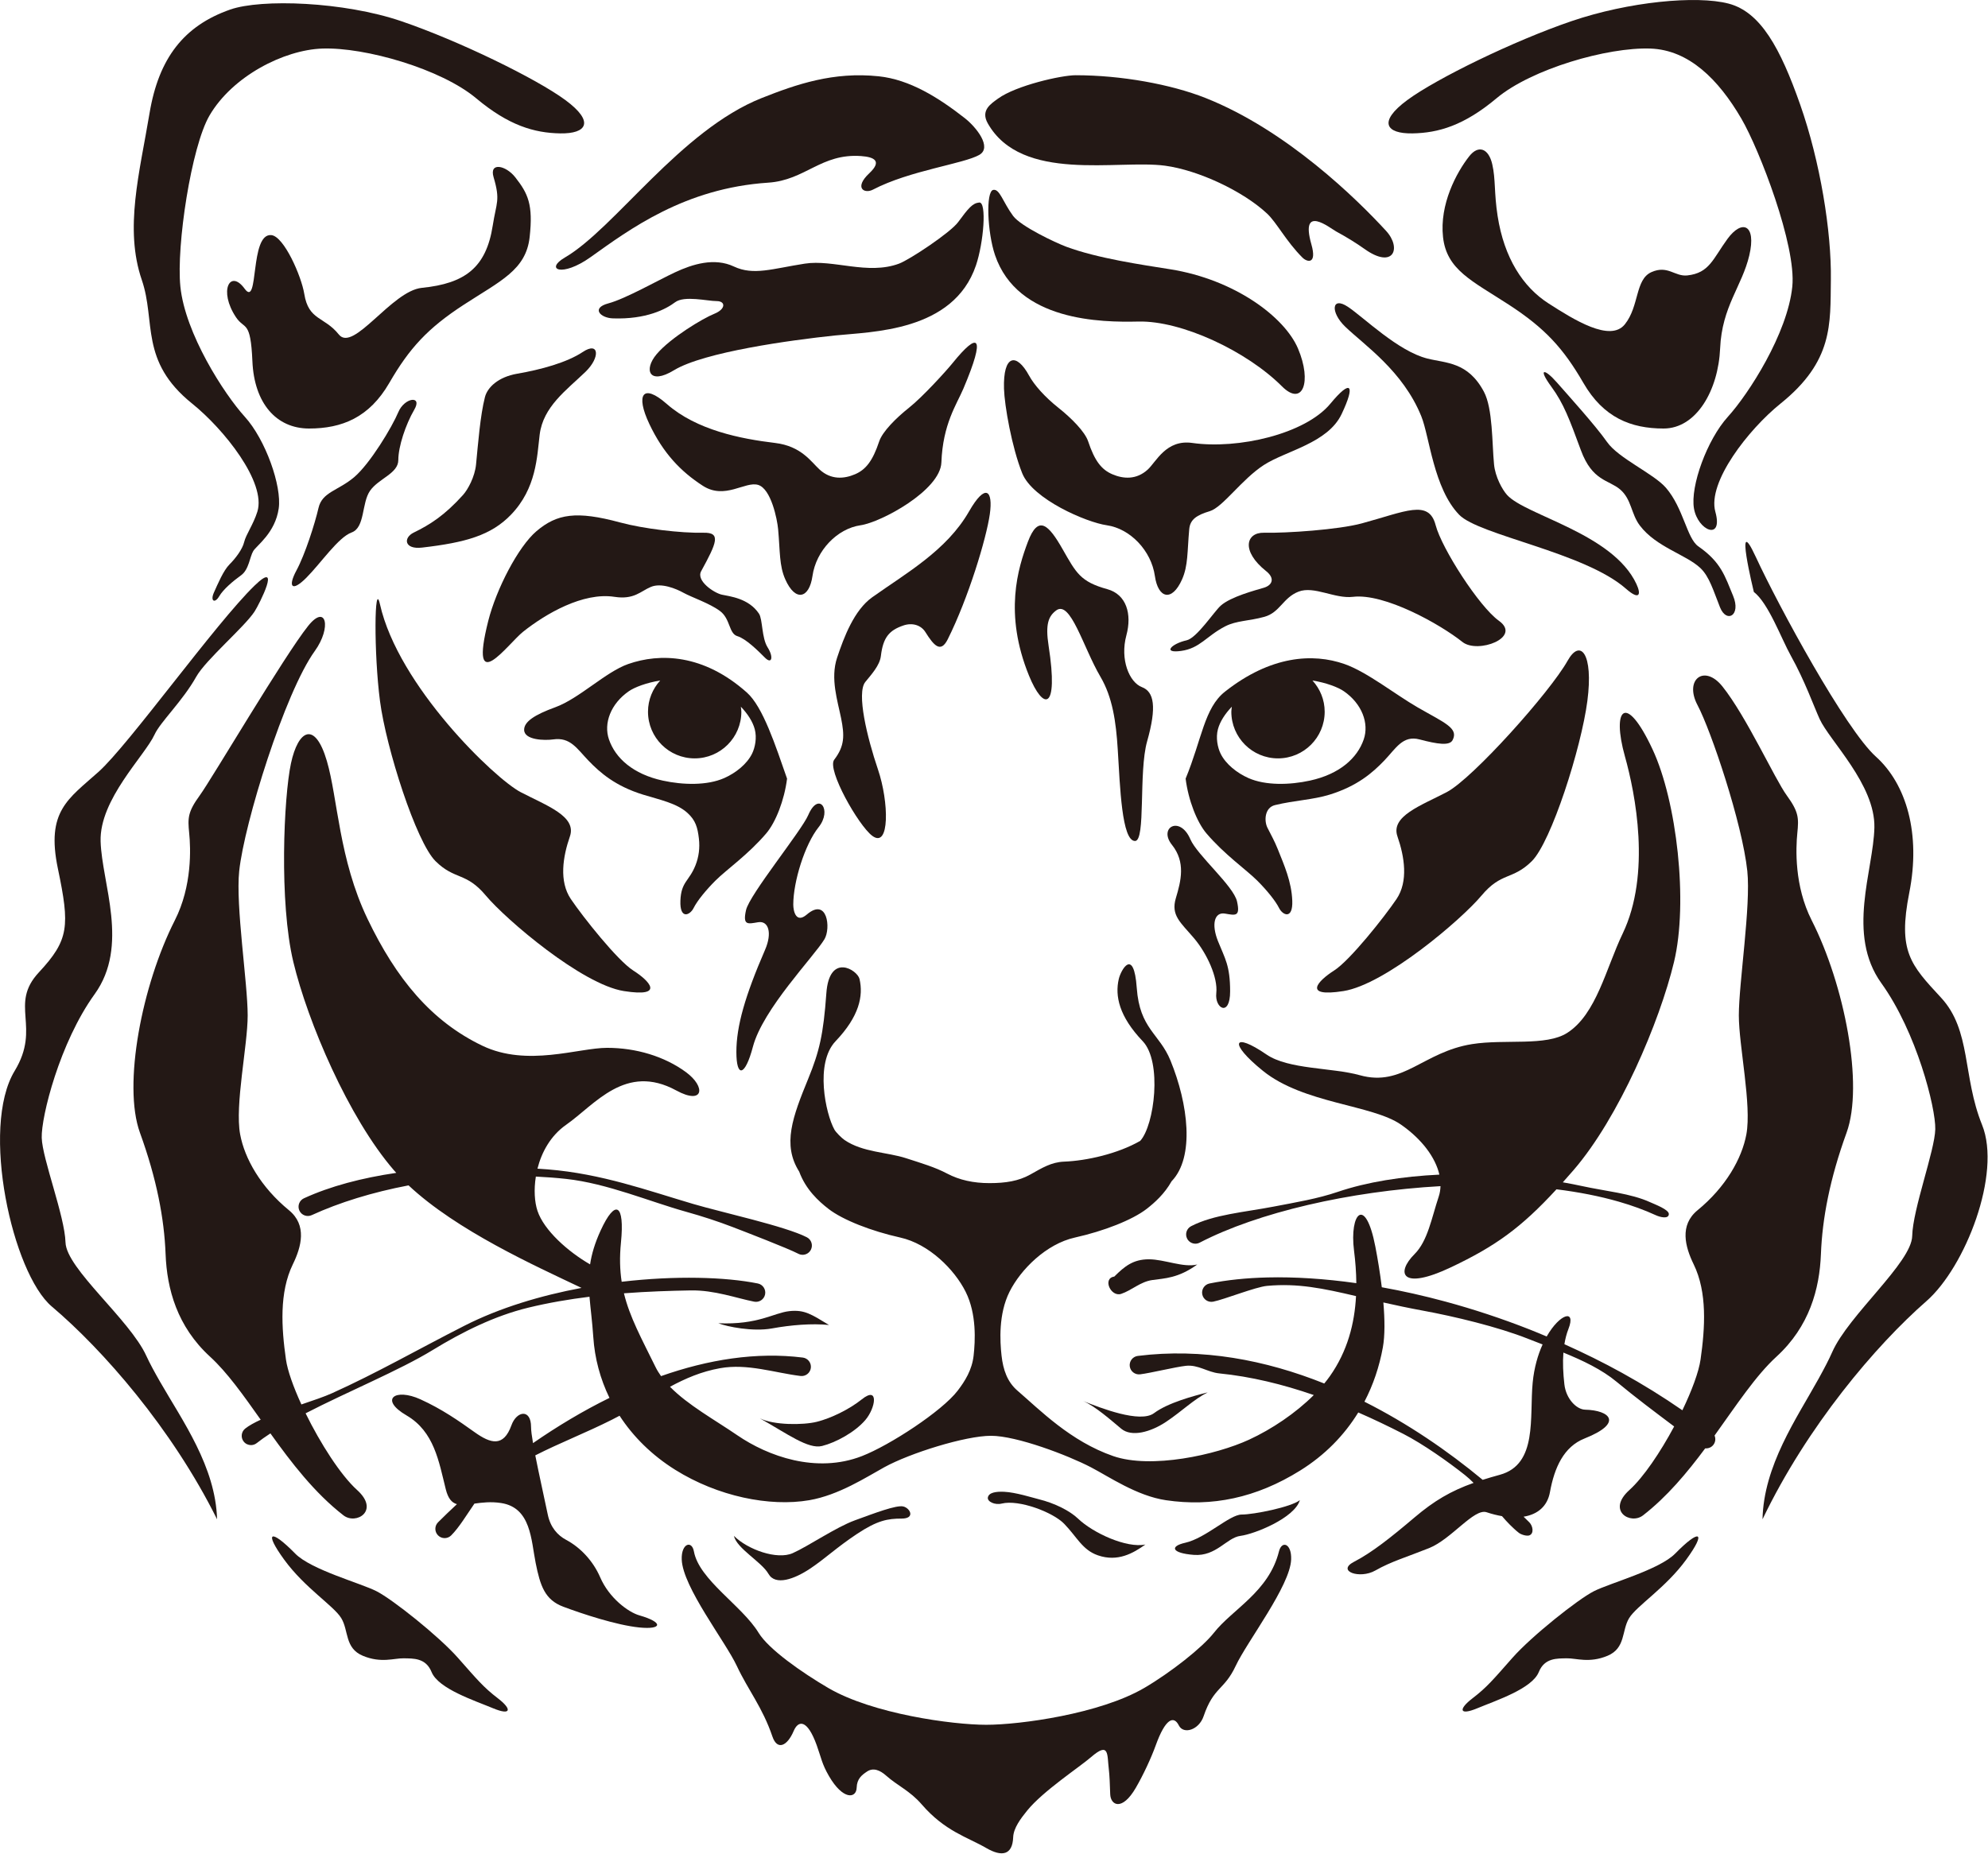 <?xml version="1.0" encoding="UTF-8" standalone="no"?>
<!DOCTYPE svg PUBLIC "-//W3C//DTD SVG 1.1//EN" "http://www.w3.org/Graphics/SVG/1.1/DTD/svg11.dtd">
<svg width="3118px" height="2908px" version="1.1" xmlns="http://www.w3.org/2000/svg" xmlns:xlink="http://www.w3.org/1999/xlink" xml:space="preserve" xmlns:serif="http://www.serif.com/" style="fill-rule:evenodd;clip-rule:evenodd;stroke-linejoin:round;stroke-miterlimit:2;">
    <g transform="matrix(5.556,0,0,5.556,-444.243,-201.981)">
        <g>
            <g transform="matrix(1,0,0,1,-2.664,-5.557)">
                <path d="M525.146,228.468C520.185,237.331 498.317,261.763 491.005,265.579C483.693,269.394 475.129,272.366 477.11,278.075C479.091,283.785 480.226,290.747 476.847,295.757C473.468,300.767 463.68,313.118 459.223,315.944C454.766,318.769 450.047,323.605 461.874,321.741C473.701,319.877 495.17,301.554 500.821,294.796C506.473,288.038 509.56,290.485 515.037,285.067C520.513,279.649 528.984,253.153 530.722,239.829C532.479,226.362 528.7,222.117 525.146,228.468Z" style="fill:rgb(35,24,21);fill-rule:nonzero;"/>
            </g>
            <g transform="matrix(1,0,0,1,-2.664,-5.557)">
                <path d="M363.497,113.911C369.865,132.707 393.601,132.941 404.006,132.701C416.142,132.421 434.51,140.998 444.516,151.004C450.326,156.814 453.057,149.784 449.034,140.318C445.218,131.342 431.063,120.819 412.985,117.943C404.928,116.662 392.451,114.859 383.617,111.573C380.613,110.455 370.784,105.823 368.609,102.871C365.714,98.943 364.838,95.179 363.009,95.527C360.852,95.938 361.337,107.537 363.497,113.911Z" style="fill:rgb(35,24,21);fill-rule:nonzero;"/>
            </g>
            <g transform="matrix(1,0,0,1,-2.664,-5.557)">
                <path d="M361.464,76.745C371.012,93.609 398.171,86.905 411.49,88.694C420.875,89.955 433.458,95.837 440.286,102.197C443.017,104.742 445.655,110.006 450.291,114.643C451.575,115.927 454.461,116.698 452.813,110.901C449.533,99.362 458.078,106.323 459.81,107.264C462.85,108.917 465.541,110.587 467.827,112.215C476,118.039 478.379,111.974 473.885,107.08C465.773,98.247 445.926,78.692 422.929,69.576C413.165,65.705 399.132,63.153 386.259,63.153C382.214,63.153 369.407,66.063 364.34,69.761C362.306,71.245 359.381,73.066 361.464,76.745Z" style="fill:rgb(35,24,21);fill-rule:nonzero;"/>
            </g>
            <g transform="matrix(1,0,0,1,-2.664,-5.557)">
                <path d="M366.041,151.663C366.181,156.435 368.244,168.186 371.182,175.53C374.119,182.873 389.301,189.394 395.048,190.217C401.679,191.166 407.617,197.394 408.633,204.536C409.537,210.885 413.438,211.958 416.306,205.504C418.044,201.594 417.755,197.683 418.334,191.311C418.584,188.566 420.456,187.343 424.127,186.242C427.799,185.14 433.149,177.25 439.391,173.211C445.633,169.172 457.444,167.068 461.354,158.813C465.295,150.493 464.038,148.807 458.182,155.884C451.05,164.502 432.07,168.818 419.203,166.979C411.789,165.92 409.011,172.321 406.603,174.51C403.417,177.407 399.765,177.166 396.609,175.814C393.568,174.51 391.638,172.052 389.802,166.545C388.885,163.791 385.066,159.956 381.381,157.031C377.492,153.944 374.519,150.531 373.147,148.006C369.526,141.344 365.761,142.068 366.041,151.663Z" style="fill:rgb(35,24,21);fill-rule:nonzero;"/>
            </g>
            <g transform="matrix(1,0,0,1,-2.664,-5.557)">
                <path d="M464.535,210.428C473.452,209.36 489.092,218.108 495.464,223.177C499.768,226.601 512.351,221.904 505.731,217.175C500.203,213.227 489.62,196.8 487.883,190.166C485.956,182.811 479.344,186.361 467.033,189.692C460.47,191.468 445.776,192.471 439.403,192.331C434.382,192.22 432.871,197.47 440.059,203.187C442.564,205.179 441.831,207.131 439.391,207.863C436.951,208.595 430.073,210.383 427.23,212.911C425.352,214.58 420.473,222.064 417.595,222.703C413.33,223.651 410.647,226.437 416.015,225.705C421.384,224.972 423.138,221.513 428.493,218.755C431.679,217.114 435.157,217.29 439.55,216.07C443.942,214.849 444.792,210.67 449.185,208.962C453.577,207.254 459.419,211.041 464.535,210.428Z" style="fill:rgb(35,24,21);fill-rule:nonzero;"/>
            </g>
            <g transform="matrix(1,0,0,1,-2.664,-5.557)">
                <path d="M555.178,313.536C559.233,296.645 555.957,268.139 549.124,253.497C541.493,237.144 537.562,242.08 541.315,255.45C544.266,265.959 548.773,288.666 540.665,305.558C535.977,315.323 533.271,328.261 525.047,333.54C519.044,337.393 507.476,335.248 498.203,336.713C484.355,338.899 478.68,348.914 466.479,345.498C458.671,343.312 446.349,343.92 440.123,339.641C430.752,333.201 429.241,336.268 439.147,344.278C450.617,353.551 470.039,353.81 478.153,359.482C484.101,363.639 487.846,368.784 488.946,373.57C478.508,374.067 468.508,375.638 460.256,378.442C454.56,380.377 448.542,381.371 442.197,382.591C433.778,384.21 425.246,384.826 418.868,388.127C417.583,388.792 417.082,390.372 417.747,391.656C418.212,392.556 419.128,393.072 420.074,393.072C420.48,393.072 420.892,392.978 421.276,392.778C437.743,384.233 463.617,378.257 489.263,376.823C489.229,377.833 489.077,378.815 488.767,379.744C486.74,385.825 485.676,392.271 481.934,396.013C476.592,401.354 478.157,406.43 492.346,399.673C504.673,393.803 511.9,388.698 522,377.716C528.261,378.492 534.208,379.65 539.662,381.226C543.353,382.292 546.818,383.55 550.002,385.012C551.311,385.612 553.652,386.17 553.72,384.726C553.781,383.445 549.788,381.974 548.474,381.371C543.008,378.86 535.833,378.256 529.195,376.795C527.439,376.408 525.625,376.065 523.788,375.741C524.764,374.65 525.759,373.525 526.801,372.319C539.638,357.455 551.125,330.428 555.178,313.536Z" style="fill:rgb(35,24,21);fill-rule:nonzero;"/>
            </g>
            <g transform="matrix(1,0,0,1,-2.664,-5.557)">
                <path d="M503.872,88.286C504.858,92.564 504.356,96.282 505.384,102.892C507.226,114.733 512.521,122.93 519.726,127.562C526.93,132.193 537.187,138.629 541.304,133.483C545.421,128.336 544.172,120.805 548.804,118.746C553.435,116.688 555.382,120.062 558.937,119.677C565.161,119.003 566.142,115.045 570.259,109.385C574.376,103.724 578.493,105.268 576.434,114.016C574.376,122.765 568.715,128.426 568.2,140.262C567.686,152.098 561.51,162.905 552.247,162.905C542.984,162.905 535.264,159.818 529.604,150.04C523.943,140.262 518.797,134.601 508.504,127.911C498.212,121.221 491.007,118.133 489.978,108.87C488.948,99.607 493.765,90.632 497.358,86.051C499.99,82.695 502.848,83.839 503.872,88.286Z" style="fill:rgb(35,24,21);fill-rule:nonzero;"/>
            </g>
            <g transform="matrix(1,0,0,1,-2.664,-5.557)">
                <path d="M479.916,70.146C488.149,64.081 509.968,53.434 526.196,47.898C542.423,42.362 561.553,40.573 570.571,42.924C579.589,45.276 585.178,55.434 590.805,71.468C596.448,87.547 599.659,107.275 599.458,120.967C599.276,133.407 600.19,143.84 585.251,155.866C576.235,163.123 564.54,178.059 566.848,186.405C569.156,194.75 561.893,191.779 560.813,185.481C559.734,179.183 564.527,166.042 570.387,159.585C576.246,153.128 587.225,136.083 588.574,122.825C589.75,111.262 579.312,84.193 574.2,75.42C567.723,64.306 559.375,56.003 548.521,55.621C536.417,55.194 514.973,61.365 505.067,69.667C495.91,77.34 488.69,79.453 481.319,79.574C473.948,79.694 471.464,76.373 479.916,70.146Z" style="fill:rgb(35,24,21);fill-rule:nonzero;"/>
            </g>
            <g transform="matrix(1,0,0,1,-2.664,-5.557)">
                <path d="M221.958,91.948C223.91,98.537 222.742,99.003 221.714,105.614C219.872,117.455 213.905,121.964 201.703,123.184C193.181,124.036 182.393,141.508 178.276,136.362C174.159,131.216 169.735,132.457 168.515,124.892C167.708,119.888 162.796,108.683 159.242,108.298C153.017,107.624 155.794,129.089 151.677,123.428C147.56,117.767 144.251,124.003 149.236,131.481C151.677,135.142 153.358,132.09 153.873,143.927C154.387,155.763 160.603,162.905 169.866,162.905C179.129,162.905 186.849,159.818 192.51,150.04C198.17,140.262 203.317,134.601 213.609,127.911C223.902,121.221 231.106,118.133 232.135,108.87C233.165,99.607 231.652,96.53 228.059,91.948C225.427,88.593 220.662,87.574 221.958,91.948Z" style="fill:rgb(35,24,21);fill-rule:nonzero;"/>
            </g>
            <g transform="matrix(1,0,0,1,-2.664,-5.557)">
                <path d="M161.3,185.481C162.209,179.156 157.586,166.042 151.726,159.585C145.867,153.128 134.888,136.083 133.539,122.825C132.363,111.262 136.64,83.314 141.753,74.541C148.229,63.427 162.738,56.003 173.592,55.621C185.696,55.194 207.14,61.365 217.047,69.667C226.203,77.34 233.423,79.453 240.794,79.574C248.165,79.694 250.649,76.373 242.197,70.146C233.965,64.081 212.145,53.434 195.917,47.898C179.69,42.362 156.406,41.527 147.609,44.606C134.594,49.161 127.436,58.272 124.833,73.89C122.032,90.698 117.675,106.427 122.655,120.967C126.687,132.737 121.923,143.84 136.863,155.866C145.879,163.123 157.868,178.146 155.265,186.405C154.117,190.049 152.043,192.855 151.555,194.93C151.066,197.004 149.114,199.566 147.406,201.274C145.698,202.983 144.112,206.765 143.013,209.205C141.915,211.646 143.257,212.378 144.478,210.304C145.698,208.229 148.504,205.911 150.7,204.325C152.897,202.739 153.141,199.078 154.117,197.492C155.093,195.906 160.308,192.382 161.3,185.481Z" style="fill:rgb(35,24,21);fill-rule:nonzero;"/>
            </g>
            <g transform="matrix(1,0,0,1,-2.664,-5.557)">
                <path d="M189.879,212.514C195.065,235.615 222.294,261.763 229.606,265.579C236.917,269.394 245.482,272.366 243.501,278.075C241.52,283.785 240.384,290.747 243.763,295.757C247.143,300.767 256.93,313.118 261.387,315.944C265.844,318.769 270.563,323.605 258.737,321.741C246.91,319.877 225.441,301.554 219.789,294.796C214.138,288.038 211.05,290.485 205.574,285.067C200.097,279.649 191.626,253.153 189.888,239.829C188.132,226.362 188.285,205.414 189.879,212.514Z" style="fill:rgb(35,24,21);fill-rule:nonzero;"/>
            </g>
            <g transform="matrix(1,0,0,1,-2.664,-5.557)">
                <path d="M309.81,116.351C317.871,115.096 327.576,119.638 336.409,116.351C339.414,115.233 350.91,107.59 353.085,104.637C355.98,100.709 357.152,99.269 359.051,99.09C361.237,98.884 360.288,110.465 358.128,116.839C351.76,135.636 328.598,135.555 318.247,136.642C305.853,137.943 281.302,141.313 272.879,146.448C265.864,150.726 264.233,146.335 267.999,141.893C271.904,137.286 281.014,131.806 284.268,130.505C287.521,129.203 287.521,126.926 284.918,126.926C282.315,126.926 275.808,125.299 273.205,127.251C270.602,129.203 265.07,132.132 255.634,131.806C252.043,131.683 249.452,128.878 254.333,127.577C259.213,126.275 268.324,121.069 273.205,118.791C278.085,116.514 284.268,114.561 289.799,117.164C295.33,119.768 300.63,117.781 309.81,116.351Z" style="fill:rgb(35,24,21);fill-rule:nonzero;"/>
            </g>
            <g transform="matrix(1,0,0,1,-2.664,-5.557)">
                <path d="M359.088,85.631C354.698,88.172 339.451,90.02 329.055,95.449C326.578,96.743 323.632,94.938 328.015,90.829C331.711,87.363 329.394,86.241 325.705,85.977C314.385,85.169 309.995,92.792 299.483,93.486C275.875,95.042 260.307,106.702 249.351,114.508C241.178,120.332 236.331,117.966 242.074,114.624C256.165,106.422 274.685,78.692 297.681,69.576C307.446,65.705 317.869,62.105 330.672,63.452C339.451,64.376 347.537,69.459 354.929,75.235C358.248,77.828 362.747,83.512 359.088,85.631Z" style="fill:rgb(35,24,21);fill-rule:nonzero;"/>
            </g>
            <g transform="matrix(1,0,0,1,-2.664,-5.557)">
                <path d="M354.569,151.663C352.706,156.058 348.769,161.618 348.367,172.479C348.074,180.382 331.31,189.394 325.563,190.217C318.932,191.166 312.994,197.394 311.977,204.536C311.074,210.885 307.173,211.958 304.304,205.504C302.566,201.594 302.856,197.683 302.277,191.311C302.027,188.566 300.304,179.925 296.632,178.823C292.96,177.722 287.256,183.106 281.014,179.067C274.772,175.029 269.835,169.876 265.924,161.62C261.983,153.301 264.066,150.008 270.848,155.972C279.249,163.358 291.704,165.821 301.408,166.979C308.844,167.867 311.6,172.321 314.008,174.51C317.194,177.407 320.845,177.166 324.001,175.814C327.043,174.51 328.972,172.052 330.808,166.545C331.726,163.791 335.545,159.956 339.23,157.031C343.119,153.944 349.732,146.649 351.539,144.415C358.787,135.455 361.057,136.362 354.569,151.663Z" style="fill:rgb(35,24,21);fill-rule:nonzero;"/>
            </g>
            <g transform="matrix(1,0,0,1,-2.664,-5.557)">
                <path d="M256.075,210.428C247.2,209.062 236.669,215.208 230.296,220.277C225.992,223.7 214.865,239.386 220.448,217.235C222.713,208.247 228.913,196.266 234.062,191.89C239.855,186.966 245.358,186.097 257.669,189.428C264.232,191.204 274.835,192.471 281.207,192.331C286.228,192.22 284.96,195.13 280.552,203.187C279.062,205.911 284.186,209.328 286.383,209.816C288.579,210.304 293.948,210.792 296.876,215.184C297.933,216.77 297.608,222.017 299.316,224.702C301.025,227.386 300.536,229.582 298.584,227.63C296.632,225.678 293.216,222.261 290.775,221.529C288.335,220.797 288.823,216.648 285.895,214.452C282.966,212.256 277.841,210.548 275.645,209.328C273.449,208.107 269.3,206.399 266.372,207.619C263.444,208.839 261.642,211.285 256.075,210.428Z" style="fill:rgb(35,24,21);fill-rule:nonzero;"/>
            </g>
            <g transform="matrix(1,0,0,1,-2.664,-5.557)">
                <path d="M361.03,563.705C355.695,560.608 349.385,558.999 342.801,551.375C339.489,547.541 335.998,546.135 332.749,543.246C330.995,541.686 329.107,540.956 327.38,542.107C325.916,543.083 324.531,544.136 324.452,546.662C324.354,549.777 320.576,550.191 316.643,543.408C314.602,539.889 314.501,538.366 313.176,534.69C310.468,527.177 307.945,527.668 306.678,530.644C304.816,535.018 302.014,536.17 300.674,532.239C297.834,523.904 293.865,519.22 290.616,512.284C287.367,505.349 275.34,490.028 275.067,482.232C274.909,477.693 277.919,476.737 278.507,479.961C279.975,488.008 292.079,495.249 296.769,502.939C299.606,507.589 308.993,514.159 316.425,518.508C328.956,525.84 351.484,528.91 361.03,528.91C370.576,528.91 393.104,525.84 405.635,518.508C413.067,514.159 422.004,507.126 425.29,502.939C430.533,496.259 440.803,491.376 443.661,479.961C444.456,476.79 447.267,477.694 447.101,482.232C446.829,489.692 434.693,505.349 431.444,512.284C428.195,519.22 425.23,518.154 422.39,526.489C421.051,530.42 416.696,531.695 415.395,529.092C413.948,526.198 411.592,527.177 408.884,534.69C407.559,538.366 405.31,543.155 403.269,546.674C399.336,553.457 396.12,551.604 396.023,548.489C395.944,545.963 395.837,543.115 395.628,541.417C395.128,537.341 395.821,533.529 390.623,538.034C387.337,540.881 377.086,547.589 372.603,553.108C370.752,555.385 368.729,558.069 368.633,560.659C368.444,565.757 365.399,566.241 361.03,563.705Z" style="fill:rgb(35,24,21);fill-rule:nonzero;"/>
            </g>
            <g transform="matrix(1,0,0,1,-2.664,-5.557)">
                <path d="M467.591,250.686C465.766,255.994 460.773,260.484 452.419,262.313C446.694,263.567 439.869,263.74 435.041,261.601C431.783,260.158 428.634,257.647 427.186,254.703C426.342,252.985 425.783,250.225 426.431,247.805C426.998,245.687 428.407,243.482 430.358,241.447C430.307,241.919 430.215,242.38 430.215,242.867C430.215,250.143 436.114,256.042 443.391,256.042C450.668,256.042 456.567,250.143 456.567,242.867C456.567,239.462 455.241,236.389 453.121,234.051C457.028,234.686 460.349,235.953 461.979,237.08C467.097,240.619 469.15,246.149 467.591,250.686ZM482.762,241.612C476.498,237.998 468.521,231.629 462.166,229.405C453.24,226.281 441.33,227.013 428.41,237.209C422.572,241.816 421.902,250.631 417.312,261.762C418.073,267.845 420.516,274.082 423.189,277.221C428.313,283.241 434.478,287.504 437.506,290.533C440.198,293.224 442.657,296.227 443.692,298.297C444.727,300.368 447.626,301.61 447.419,296.227C447.212,290.843 445.145,286.218 443.33,281.681C442.362,279.263 441.576,277.958 440.409,275.623C439.433,273.67 439.61,269.942 442.539,269.232C448.141,267.874 453.202,267.75 457.949,266.283C465.747,263.873 470.063,260.128 473.404,256.641C476.665,253.238 478.618,249.445 483.329,250.686C488.442,252.033 491.811,252.538 492.672,250.894C494.461,247.478 490.394,246.014 482.762,241.612Z" style="fill:rgb(35,24,21);fill-rule:nonzero;"/>
            </g>
            <g transform="matrix(1,0,0,1,-2.664,-5.557)">
                <path d="M260.135,237.08C261.765,235.953 265.085,234.686 268.992,234.051C266.872,236.389 265.546,239.462 265.546,242.867C265.546,250.143 271.445,256.042 278.722,256.042C285.999,256.042 291.898,250.143 291.898,242.867C291.898,242.38 291.806,241.919 291.755,241.447C293.707,243.482 295.115,245.687 295.682,247.805C296.33,250.225 295.771,252.985 294.927,254.703C293.48,257.647 290.33,260.158 287.072,261.601C282.244,263.74 275.42,263.567 269.694,262.313C261.34,260.484 256.346,255.994 254.523,250.686C252.963,246.149 255.016,240.619 260.135,237.08ZM238.784,250.686C243.607,249.997 245.448,253.238 248.709,256.641C252.05,260.128 256.366,263.873 264.164,266.283C268.911,267.75 273.693,268.689 276.743,271.496C278.962,273.536 279.55,275.522 279.916,278.695C280.215,281.287 279.908,283.841 278.94,286.26C277.124,290.796 274.901,290.843 274.694,296.227C274.487,301.61 277.386,300.368 278.421,298.297C279.456,296.227 281.915,293.224 284.607,290.533C287.635,287.504 293.8,283.241 298.925,277.221C301.597,274.082 304.041,267.845 304.801,261.762C301.513,252.339 297.996,241.491 293.46,237.453C281.165,226.51 268.873,226.281 259.946,229.405C253.593,231.629 246.147,239.14 239.351,241.612C233.509,243.736 230.58,245.688 230.58,247.966C230.58,250.923 236.454,251.019 238.784,250.686Z" style="fill:rgb(35,24,21);fill-rule:nonzero;"/>
            </g>
            <g transform="matrix(1,0,0,1,-2.664,-5.557)">
                <path d="M247.128,141.296C242.637,144.29 235.228,146.293 228.639,147.424C223.28,148.344 220.221,151.277 219.514,154.041C218.178,159.264 217.589,167.141 217.004,173.062C216.658,176.555 214.706,180.132 213.335,181.655C208.121,187.449 203.958,190.074 199.431,192.276C196.392,193.755 196.728,197.104 201.748,196.525C214.121,195.097 221.252,193.049 226.852,187.255C234.075,179.784 234.215,170.796 234.963,164.662C235.928,156.744 242.494,152.11 247.901,146.896C252.135,142.813 251.763,138.206 247.128,141.296Z" style="fill:rgb(35,24,21);fill-rule:nonzero;"/>
            </g>
            <g transform="matrix(1,0,0,1,-2.664,-5.557)">
                <path d="M463.128,128.545C467.619,131.539 477.257,141.076 485.574,143.155C490.849,144.474 497.001,144.052 501.514,152.512C504.052,157.268 503.794,167.141 504.379,173.062C504.725,176.555 506.678,180.132 508.048,181.655C513.262,187.449 537.899,192.489 544.569,206.806C545.997,209.87 545.396,211.464 541.601,208.126C529.927,197.858 500.131,193.049 494.531,187.255C487.308,179.784 486.163,165.169 483.841,159.443C478.643,146.621 467.763,139.359 462.356,134.145C458.121,130.062 458.493,125.456 463.128,128.545Z" style="fill:rgb(35,24,21);fill-rule:nonzero;"/>
            </g>
            <g transform="matrix(1,0,0,1,-2.664,-5.557)">
                <path d="M356.176,186.307C349.831,197.37 338.443,203.715 328.844,210.548C323.752,214.172 320.873,221.773 318.92,227.63C316.968,233.487 319.083,239.832 320.059,244.712C321.035,249.593 321.072,252.549 318.107,256.426C315.992,259.191 324.94,274.972 328.844,277.901C333.845,281.651 333.562,268.302 330.471,259.191C327.382,250.087 324.366,237.596 326.892,234.463C328.515,232.451 330.965,229.839 331.285,227.142C331.907,221.892 333.62,219.888 337.629,218.519C340.268,217.619 342.666,218.491 343.847,220.375C346.252,224.214 348.17,226.397 350.156,222.424C356.013,210.71 361.057,193.953 362.033,187.121C363.009,180.288 360.814,178.22 356.176,186.307Z" style="fill:rgb(35,24,21);fill-rule:nonzero;"/>
            </g>
            <g transform="matrix(1,0,0,1,-2.664,-5.557)">
                <path d="M372.77,194.93C370.028,202.241 365.937,215.103 373.096,232.673C377.062,242.41 381.555,243.085 378.627,224.214C377.678,218.096 378.618,215.904 380.742,214.29C384.809,211.198 388.388,224.702 393.269,232.999C396.66,238.763 397.666,245.642 398.15,253.497C398.8,264.072 399.288,279.365 403.03,279.365C406.117,279.365 403.993,259.878 406.447,251.22C409.212,241.458 408.399,237.229 404.982,235.927C401.424,234.571 398.736,228.145 400.59,221.285C402.217,215.266 400.585,209.754 395.221,208.27C387.575,206.155 386.436,203.715 382.531,196.882C378.627,190.049 375.699,187.121 372.77,194.93Z" style="fill:rgb(35,24,21);fill-rule:nonzero;"/>
            </g>
            <g transform="matrix(1,0,0,1,-2.664,-5.557)">
                <path d="M577.715,209.049C581.865,212.255 585.449,222.203 588.176,227.084C592.075,234.062 594.654,241.353 596.3,244.953C599.096,251.07 612.008,263.464 611.745,275.572C611.482,287.68 603.768,305.682 613.719,319.526C623.67,333.37 629.065,354.686 628.934,360.74C628.802,366.794 622.585,383.315 622.421,390.883C622.256,398.45 604.451,413.199 599.829,423.698C598.907,425.793 597.566,428.362 595.997,431.192C589.706,442.54 580.493,455.755 580.164,470.89C592.777,444.581 612.149,421.784 626.414,409.308C637.432,399.672 647.701,373.261 642.141,359.513C636.582,345.764 639.14,332.865 630.554,323.593C621.968,314.322 618.308,310.541 621.597,293.956C624.886,277.372 620.798,263.319 612.179,255.56C603.561,247.802 584.784,213.241 578.256,199.135C571.987,185.589 577.715,209.049 577.715,209.049Z" style="fill:rgb(35,24,21);fill-rule:nonzero;"/>
            </g>
            <g transform="matrix(1,0,0,1,-2.664,-5.557)">
                <path d="M154.483,214.574C151.646,218.943 140.705,228.189 138.011,232.999C134.158,239.876 127.884,245.751 126.263,249.296C123.507,255.321 110.679,267.581 111.022,279.461C111.366,291.341 119.199,308.948 109.34,322.609C99.481,336.27 94.228,357.229 94.4,363.169C94.572,369.108 100.899,385.274 101.114,392.698C101.328,400.123 119.231,414.461 123.923,424.729C124.859,426.778 126.217,429.289 127.805,432.054C134.172,443.143 143.472,456.04 143.901,470.89C131.114,445.169 111.591,422.945 97.243,410.81C86.161,401.438 77.002,360.384 86.763,344.278C94.329,331.795 85.072,325.622 93.596,316.458C102.121,307.294 102.365,303.424 98.965,287.174C95.565,270.924 101.888,267.505 110.454,259.827C119.021,252.148 143.487,217.906 154.483,207.253C162.292,199.688 155.81,212.531 154.483,214.574Z" style="fill:rgb(35,24,21);fill-rule:nonzero;"/>
            </g>
            <g transform="matrix(1,0,0,1,-2.664,-5.557)">
                <path d="M388.388,437.498C393.269,439.45 404.494,443.843 408.399,440.915C412.303,437.986 419.624,436.034 423.529,435.058C419.624,437.01 416.208,440.426 411.815,443.355C407.423,446.283 402.054,447.747 399.126,445.307C396.197,442.867 391.805,438.962 388.388,437.498Z" style="fill:rgb(35,24,21);fill-rule:nonzero;"/>
            </g>
            <g transform="matrix(1,0,0,1,-2.664,-5.557)">
                <path d="M316.643,416.023C311.762,415.535 305.905,416.023 300.536,416.999C295.168,417.975 287.847,416.511 285.406,415.535C296.632,416.023 301.025,412.607 305.417,412.119C309.81,411.631 311.762,413.095 316.643,416.023Z" style="fill:rgb(35,24,21);fill-rule:nonzero;"/>
            </g>
            <g transform="matrix(1,0,0,1,-2.664,-5.557)">
                <path d="M325.916,437.01C322.3,439.902 317.131,442.379 313.226,443.355C309.322,444.331 301.025,444.331 297.12,442.379C304.929,446.771 310.786,451.164 314.69,450.188C318.595,449.212 323.964,446.283 326.892,442.867C329.82,439.45 330.797,433.105 325.916,437.01Z" style="fill:rgb(35,24,21);fill-rule:nonzero;"/>
            </g>
            <g transform="matrix(1,0,0,1,-2.664,-5.557)">
                <path d="M397.173,402.357C400.102,399.429 402.542,397.477 406.935,397.477C411.327,397.477 416.696,399.917 420.601,398.941C415.232,402.845 411.327,402.845 407.911,403.333C404.494,403.822 402.054,406.262 399.126,407.238C396.197,408.214 393.757,402.845 397.173,402.357Z" style="fill:rgb(35,24,21);fill-rule:nonzero;"/>
            </g>
            <g transform="matrix(1,0,0,1,-2.664,-5.557)">
                <path d="M289.799,475.567C293.704,479.472 302.001,482.4 306.393,480.448C310.786,478.496 318.595,473.127 323.964,471.175C329.332,469.222 335.677,466.782 337.629,467.27C339.582,467.758 341.046,470.687 337.141,470.687C333.237,470.687 330.308,471.175 324.452,475.079C318.595,478.984 315.667,481.912 311.274,484.84C306.881,487.769 301.513,489.721 299.56,486.305C297.608,482.888 290.625,479.18 289.799,475.567Z" style="fill:rgb(35,24,21);fill-rule:nonzero;"/>
            </g>
            <g transform="matrix(1,0,0,1,-2.664,-5.557)">
                <path d="M383.02,472.151C386.632,475.863 388.144,479.533 392.537,481.058C398.165,483.012 402.542,480.448 405.959,478.008C400.651,479.106 391.195,474.774 386.924,470.687C384.666,468.526 380.457,466.355 375.76,465.196C374.016,464.765 369.354,463.274 366.09,463.121C363.745,463.012 361.728,463.335 361.484,464.738C361.285,465.881 363.432,466.937 365.419,466.446C370.238,465.257 379.815,468.857 383.02,472.151Z" style="fill:rgb(35,24,21);fill-rule:nonzero;"/>
            </g>
            <g transform="matrix(1,0,0,1,-2.664,-5.557)">
                <path d="M417.184,477.519C423,476.227 429.711,469.548 433.128,469.548C436.544,469.548 447.119,467.433 449.559,465.48C448.095,470.524 436.707,475.079 432.802,475.567C428.898,476.055 425.969,481.424 419.624,480.936C413.28,480.448 412.792,478.496 417.184,477.519Z" style="fill:rgb(35,24,21);fill-rule:nonzero;"/>
            </g>
            <g transform="matrix(1,0,0,1,-2.664,-5.557)">
                <path d="M418.648,278.877C420.571,283.363 430.85,292.055 431.826,296.447C432.802,300.84 431.338,300.352 428.41,299.864C425.481,299.376 424.505,302.792 426.457,307.673C428.41,312.553 429.874,314.506 429.874,321.827C429.874,329.148 425.481,326.707 425.969,322.315C426.457,317.922 423.331,311.11 419.645,306.774C415.884,302.35 413.093,300.373 414.557,295.493C416.021,290.612 417.356,285.332 413.451,280.451C409.547,275.57 415.72,272.044 418.648,278.877Z" style="fill:rgb(35,24,21);fill-rule:nonzero;"/>
            </g>
            <g transform="matrix(1,0,0,1,-2.664,-5.557)">
                <path d="M310.786,272.044C308.863,276.53 294.192,294.495 293.216,298.888C292.239,303.28 293.704,302.792 296.632,302.304C299.56,301.816 300.677,305.291 298.584,310.113C292.971,323.047 290.494,331.615 290.494,338.936C290.494,346.257 292.927,345.925 295.168,337.445C297.983,326.79 312.429,311.986 315.357,307.105C317.218,304.003 316.179,295.161 310.373,300.138C307.34,302.738 306.557,299.174 306.557,297.317C306.557,290.847 309.81,280.341 313.714,275.46C317.619,270.58 313.714,265.211 310.786,272.044Z" style="fill:rgb(35,24,21);fill-rule:nonzero;"/>
            </g>
            <g transform="matrix(1,0,0,1,-2.664,-5.557)">
                <path d="M165.958,480.574C170.446,485.149 184.374,488.89 188.904,491.195C193.434,493.499 206.479,503.874 211.877,509.985C217.275,516.097 219.122,518.345 223.163,521.43C227.203,524.513 226.966,526.402 221.802,524.242C216.637,522.082 206.366,518.751 204.452,514.014C202.816,509.967 199.243,510.196 196.56,510.14C193.878,510.084 190.216,511.587 185.051,509.427C179.887,507.267 181.095,502.32 178.958,498.802C176.821,495.285 168.676,490.3 162.844,482.285C157.012,474.271 159.002,473.483 165.958,480.574Z" style="fill:rgb(35,24,21);fill-rule:nonzero;"/>
            </g>
            <g transform="matrix(1,0,0,1,-2.664,-5.557)">
                <path d="M555.504,480.574C551.016,485.149 537.089,488.89 532.559,491.195C528.029,493.499 514.984,503.874 509.586,509.985C504.188,516.097 502.34,518.345 498.3,521.43C494.26,524.513 494.496,526.402 499.661,524.242C504.825,522.082 515.096,518.751 517.01,514.014C518.646,509.967 522.219,510.196 524.902,510.14C527.585,510.084 531.247,511.587 536.411,509.427C541.576,507.267 540.368,502.32 542.505,498.802C544.642,495.285 552.786,490.3 558.618,482.285C564.45,474.271 562.461,473.483 555.504,480.574Z" style="fill:rgb(35,24,21);fill-rule:nonzero;"/>
            </g>
            <g transform="matrix(1,0,0,1,-2.664,-5.557)">
                <path d="M515.284,432.292C514.341,442.008 516.749,455.394 506.012,458.322C504.275,458.796 502.677,459.266 501.169,459.747C491.3,451.553 480.005,443.835 467.788,437.682C470.263,432.943 471.999,427.797 472.986,422.368C473.594,419.023 473.543,414.493 473.134,409.666C476.543,410.439 480.259,411.234 484.415,411.997C492.971,413.567 505.439,416.531 513.984,419.928C515.305,420.453 516.682,420.981 518.086,421.519C516.773,424.409 515.698,428.026 515.284,432.292ZM594.045,301.768C589.116,292.064 589.564,281.404 589.99,277.147C590.415,272.89 590.415,271.187 587.01,266.504C583.604,261.822 575.614,244.188 568.844,235.726C563.736,229.34 557.991,233.779 561.822,241.016C565.654,248.253 574.444,274.347 575.871,287.844C576.908,297.663 573.479,319.472 573.479,328.61C573.479,337.167 577.148,353.907 575.603,362.211C574.335,369.024 569.81,377.08 561.822,383.628C556.68,387.844 558.3,393.913 560.734,398.901C564.596,406.819 563.951,416.834 562.674,425.773C562.176,429.257 560.215,434.537 557.542,440.106C552.04,436.296 546.342,432.771 540.509,429.544C535.176,426.594 529.729,423.915 524.237,421.451C524.482,419.958 524.839,418.518 525.372,417.162C527.609,411.466 522.985,412.72 519.235,419.272C517.65,418.607 516.065,417.938 514.476,417.313C506.533,414.187 498.552,411.56 490.698,409.43C484.591,407.774 478.565,406.426 472.69,405.37C472.211,401.421 471.556,397.446 470.871,393.898C468.057,379.313 463.512,384.463 464.852,395.036C465.231,398.026 465.474,401.104 465.499,404.215C456.601,402.959 448.15,402.417 440.447,402.6C434.497,402.741 428.991,403.309 424.062,404.305C422.645,404.591 421.728,405.972 422.013,407.391C422.297,408.808 423.676,409.721 425.099,409.44C428.187,408.831 437.042,405.281 440.306,404.981C448.991,404.183 456.165,405.699 465.416,407.868C465.009,415.606 463.018,423.421 458.019,430.502C457.534,431.19 457.001,431.87 456.447,432.547C439.853,425.9 421.943,422.491 403.815,424.759C402.381,424.938 401.363,426.247 401.543,427.683C401.722,429.119 403.035,430.132 404.467,429.956C407.445,429.59 414.4,427.883 417.367,427.554C420.845,427.167 423.496,429.362 426.799,429.691C435.74,430.584 444.665,432.757 453.492,435.807C448.35,440.944 441.588,445.47 435.243,448.398C425.827,452.744 407.545,456.735 396.879,453.044C384.794,448.862 376.14,439.984 369.852,434.575C366.991,432.113 365.799,428.72 365.348,424.666C364.898,420.612 364.447,412.954 367.6,406.648C370.753,400.342 377.961,393.135 386.068,391.333C394.176,389.531 402.284,386.378 406.338,383.225C408.591,381.472 411.369,378.984 413.343,375.454C419.936,368.636 418.048,353.602 413.036,341.349C409.9,333.685 404.346,332.443 403.518,320.85C402.69,309.258 399.037,315.776 398.444,318.327C397.334,323.106 398.512,328.88 405.203,335.9C410.726,341.694 408.536,359.596 404.494,364.044C398.15,367.684 389.364,369.657 383.02,369.901C379.399,370.04 376.819,371.665 373.437,373.556C370.154,375.39 366.485,375.969 361.947,375.969C357.409,375.969 353.45,375.1 349.974,373.266C346.547,371.457 342.87,370.387 338.362,368.925C333.051,367.203 326.124,367.285 321.035,363.8C320.189,363.221 318.605,361.64 318.17,360.856C315.682,356.377 312.608,342.079 318.498,335.9C325.188,328.88 326.367,323.106 325.256,318.327C324.664,315.776 316.719,310.789 315.891,322.382C315.063,333.975 313.921,338.81 310.786,346.474C306.364,357.283 303.403,365.097 308.224,372.716C310.076,377.765 313.681,381.052 316.475,383.225C320.529,386.378 328.637,389.531 336.745,391.333C344.853,393.135 352.06,400.342 355.213,406.648C358.366,412.954 357.916,420.612 357.465,424.666C357.015,428.72 355.025,431.879 352.961,434.575C348.526,440.371 333.799,449.987 325.934,453.044C313.029,458.06 299.358,453.044 290.8,447.188C284.389,442.802 276.805,438.632 271.756,433.469C276.135,431.107 280.611,429.17 285.895,428.225C293.636,426.84 301.301,429.529 308.59,430.421C310.023,430.597 311.335,429.584 311.514,428.148C311.693,426.713 310.675,425.403 309.241,425.224C296.115,423.586 282.495,425.787 269.228,430.461C268.639,429.634 268.109,428.784 267.673,427.899C263.676,419.77 260.381,413.791 258.752,407.078C265.494,406.561 271.897,406.363 277.597,406.262C284.285,406.143 290.525,408.459 295.512,409.44C296.931,409.72 298.313,408.808 298.598,407.391C298.884,405.973 297.966,404.591 296.549,404.305C287.427,402.463 273.309,402.044 258.114,403.819C257.607,400.498 257.496,396.919 257.911,392.759C259.01,381.777 256.325,380.313 252.177,389.342C250.525,392.938 249.637,396.013 249.198,398.913C242.936,395.302 236.176,389.284 234.35,383.806C233.522,381.32 233.294,377.811 233.888,374.12C236.743,374.261 239.603,374.469 242.457,374.782C254.012,376.049 266.109,381.215 276.245,384.04C280.905,385.339 285.32,386.784 289.403,388.355C292.989,389.735 304.973,394.35 307.988,395.914C308.372,396.113 308.785,396.208 309.191,396.208C310.137,396.208 311.052,395.693 311.518,394.792C312.183,393.508 311.681,391.928 310.396,391.263C304.388,388.153 286.33,384.219 278.329,381.859C265.329,378.024 252.459,373.317 237.238,372.09C236.273,372.012 235.307,371.952 234.342,371.887C235.512,367.236 238.052,362.561 242.458,359.482C250.572,353.81 259.18,341.987 273.53,349.809C281.243,354.013 281.99,348.833 276.241,344.617C270.149,340.15 262.116,337.77 254.008,337.77C245.9,337.77 231.455,343.238 218.81,337.185C204.362,330.269 194.486,318.266 186.378,301.374C178.27,284.483 177.972,267.253 174.892,256.781C171.513,245.294 166.784,247.997 164.757,257.456C162.73,266.916 161.378,296.645 165.432,313.536C169.486,330.428 180.973,357.455 193.81,372.319C194.029,372.573 194.261,372.823 194.487,373.074C184.771,374.497 175.857,376.836 168.423,380.251C167.108,380.855 166.531,382.41 167.136,383.724C167.74,385.039 169.301,385.611 170.609,385.012C178.408,381.435 187.761,378.543 197.952,376.605C211.591,389.396 233.719,399.335 246.512,405.427C246.608,405.473 246.695,405.51 246.789,405.554C235.274,407.708 223.695,411.159 213.661,416.267C200.519,422.958 188.958,429.607 176.324,435.302C174.181,436.268 171.054,437.326 167.703,438.462C165.429,433.509 163.792,428.912 163.344,425.773C162.067,416.834 161.422,406.819 165.284,398.901C167.717,393.913 169.338,387.844 164.195,383.628C156.208,377.08 151.682,369.024 150.415,362.211C148.87,353.907 152.539,337.167 152.539,328.61C152.539,319.472 149.109,297.663 150.147,287.844C151.573,274.347 163.007,237.501 171.493,225.715C176.277,219.069 174.715,212.257 169.607,218.643C162.837,227.105 142.414,261.822 139.008,266.504C135.603,271.187 135.603,272.89 136.028,277.147C136.454,281.404 136.902,292.064 131.973,301.768C122.704,320.017 117.225,348.229 122.125,361.728C126.856,374.763 128.979,385.963 129.366,396.005C129.744,405.858 132.616,416.457 141.918,424.971C146.755,429.398 151.314,435.845 156.215,442.772C154.459,443.578 152.936,444.409 151.85,445.265C150.715,446.16 150.52,447.808 151.415,448.943C151.932,449.598 152.699,449.941 153.473,449.941C154.041,449.941 154.613,449.757 155.093,449.378C156.261,448.458 157.559,447.544 158.957,446.633C164.871,454.896 171.41,463.432 179.574,469.772C183.148,472.547 189.921,468.479 183.436,462.627C178.762,458.408 173.05,449.442 168.891,440.964C180.85,434.79 195.405,428.829 204.782,423.089C213.151,417.967 222.279,413.438 231.719,411.143C237.469,409.744 243.304,408.757 249.028,408.048C249.307,411.428 249.811,415.045 250.103,419.44C250.502,425.45 252.063,431.246 254.67,436.608C247.193,440.282 239.948,444.631 233.087,449.38C232.746,447.389 232.533,445.777 232.533,444.819C232.533,439.613 228.466,440.264 227.001,444.331C224.753,450.577 221.145,449.537 216.589,446.283C212.034,443.029 207.338,439.756 201.297,437.01C194.138,433.756 189.583,437.01 197.392,441.565C205.201,446.121 206.503,454.58 208.455,462.389C209.124,465.065 210.175,466.212 211.608,466.617C209.774,468.314 207.996,470.021 206.284,471.733C205.261,472.756 205.261,474.413 206.284,475.436C206.796,475.948 207.466,476.203 208.136,476.203C208.806,476.203 209.476,475.948 209.988,475.436C212.239,473.185 214.304,469.706 216.549,466.459C218.678,466.163 221.186,465.85 224.073,466.294C232.533,467.595 232.533,476.706 233.834,483.214C235.136,489.721 236.437,493.626 241.643,495.578C246.849,497.53 256.611,500.784 263.118,501.435C269.626,502.085 269.951,499.97 263.118,498.018C259.954,497.114 254.566,493.104 252.055,487.281C250.06,482.653 246.472,478.848 242.457,476.706C240.016,475.405 238.002,473.166 237.251,469.548C236.213,464.551 234.749,458.056 233.727,452.839C240.637,449.314 248.065,446.448 255.348,442.778C256.087,442.405 256.81,442.027 257.521,441.646C261.377,447.575 266.646,452.801 273.242,456.923C285.241,464.423 299.865,467.422 311.07,465.497C319.391,464.067 327.189,458.982 332.24,456.197C339.424,452.236 355.108,447.311 362.372,447.311C369.635,447.311 384.045,452.799 390.573,456.197C395.69,458.86 403.552,464.282 411.744,465.497C424.728,467.422 437.182,464.889 449.663,457.111C456.622,452.775 462.075,447.185 466.047,440.725C470.322,442.589 474.563,444.62 478.762,446.771C484.276,449.597 491.471,454.666 496.169,458.404C496.997,459.062 497.806,459.809 498.601,460.609C492.164,462.907 487.497,465.645 481.934,470.361C475.275,476.007 469.895,480.285 464.852,482.888C459.794,485.499 466.453,487.87 470.876,485.343C475.299,482.815 479.721,481.552 486.039,479.025C492.357,476.497 498.736,467.719 502.27,468.897C503.782,469.401 505.235,469.761 506.626,470.003C507.364,470.862 508.094,471.67 508.818,472.395C509.33,472.906 510.508,474.052 511.381,474.713C512.109,475.265 513.648,475.687 514.326,475.436C515.732,474.916 515.349,472.756 514.326,471.733C513.801,471.207 513.258,470.681 512.719,470.156C516.682,469.514 519.43,467.227 520.156,463.23C521.419,456.28 524.055,450.404 529.927,448.073C540.99,443.68 537.085,440.101 530.09,439.938C527.695,439.883 524.707,436.931 524.232,432.78C523.88,429.689 523.732,426.67 523.953,423.817C529.394,426.033 534.809,428.6 538.956,432.048C544.341,436.524 549.746,440.553 555.221,444.678C551.328,451.95 546.576,459.022 542.582,462.627C536.097,468.479 542.869,472.547 546.444,469.772C553.221,464.509 558.877,457.732 563.987,450.855C564.066,450.862 564.145,450.874 564.224,450.874C565.003,450.874 565.776,450.528 566.292,449.865C566.897,449.089 566.984,448.084 566.626,447.237C572.778,438.674 578.235,430.338 584.1,424.971C593.402,416.457 596.273,405.858 596.652,396.005C597.038,385.963 599.162,374.763 603.893,361.728C608.793,348.229 603.314,320.017 594.045,301.768Z" style="fill:rgb(35,24,21);fill-rule:nonzero;"/>
            </g>
            <g transform="matrix(1,0,0,1,-2.664,-5.557)">
                <path d="M166.298,202.991C168.74,198.455 171.496,189.822 172.536,185.317C173.575,180.812 178.08,180.466 182.585,176.654C187.09,172.842 193.328,162.446 195.061,158.287C196.793,154.129 201.991,153.436 199.565,157.594C197.14,161.753 195.061,167.99 195.061,171.802C195.061,175.614 189.516,177 187.09,180.466C184.664,183.931 185.704,190.862 181.892,192.248C178.08,193.634 173.229,200.911 169.07,205.07C164.912,209.228 163.872,207.496 166.298,202.991Z" style="fill:rgb(35,24,21);fill-rule:nonzero;"/>
            </g>
            <g transform="matrix(1,0,0,1,-2.664,-5.557)">
                <path d="M562.043,196.175C558.781,193.904 557.884,185.433 552.917,179.657C549.482,175.663 539.518,171.34 536.283,166.72C533.049,162.099 525.425,153.667 522.075,149.855C518.598,145.898 516.638,145.748 520.573,151.126C524.039,155.862 525.656,160.251 528.891,169.03C532.125,177.809 536.745,177.347 539.98,180.119C543.214,182.891 543.035,186.986 545.524,190.284C550.145,196.406 558.577,198.486 562.62,202.298C565.18,204.711 566.317,208.766 568.165,213.387C570.013,218.007 574.171,215.697 571.861,210.152C569.551,204.608 568.511,200.68 562.043,196.175Z" style="fill:rgb(35,24,21);fill-rule:nonzero;"/>
            </g>
        </g>
    </g>
</svg>
